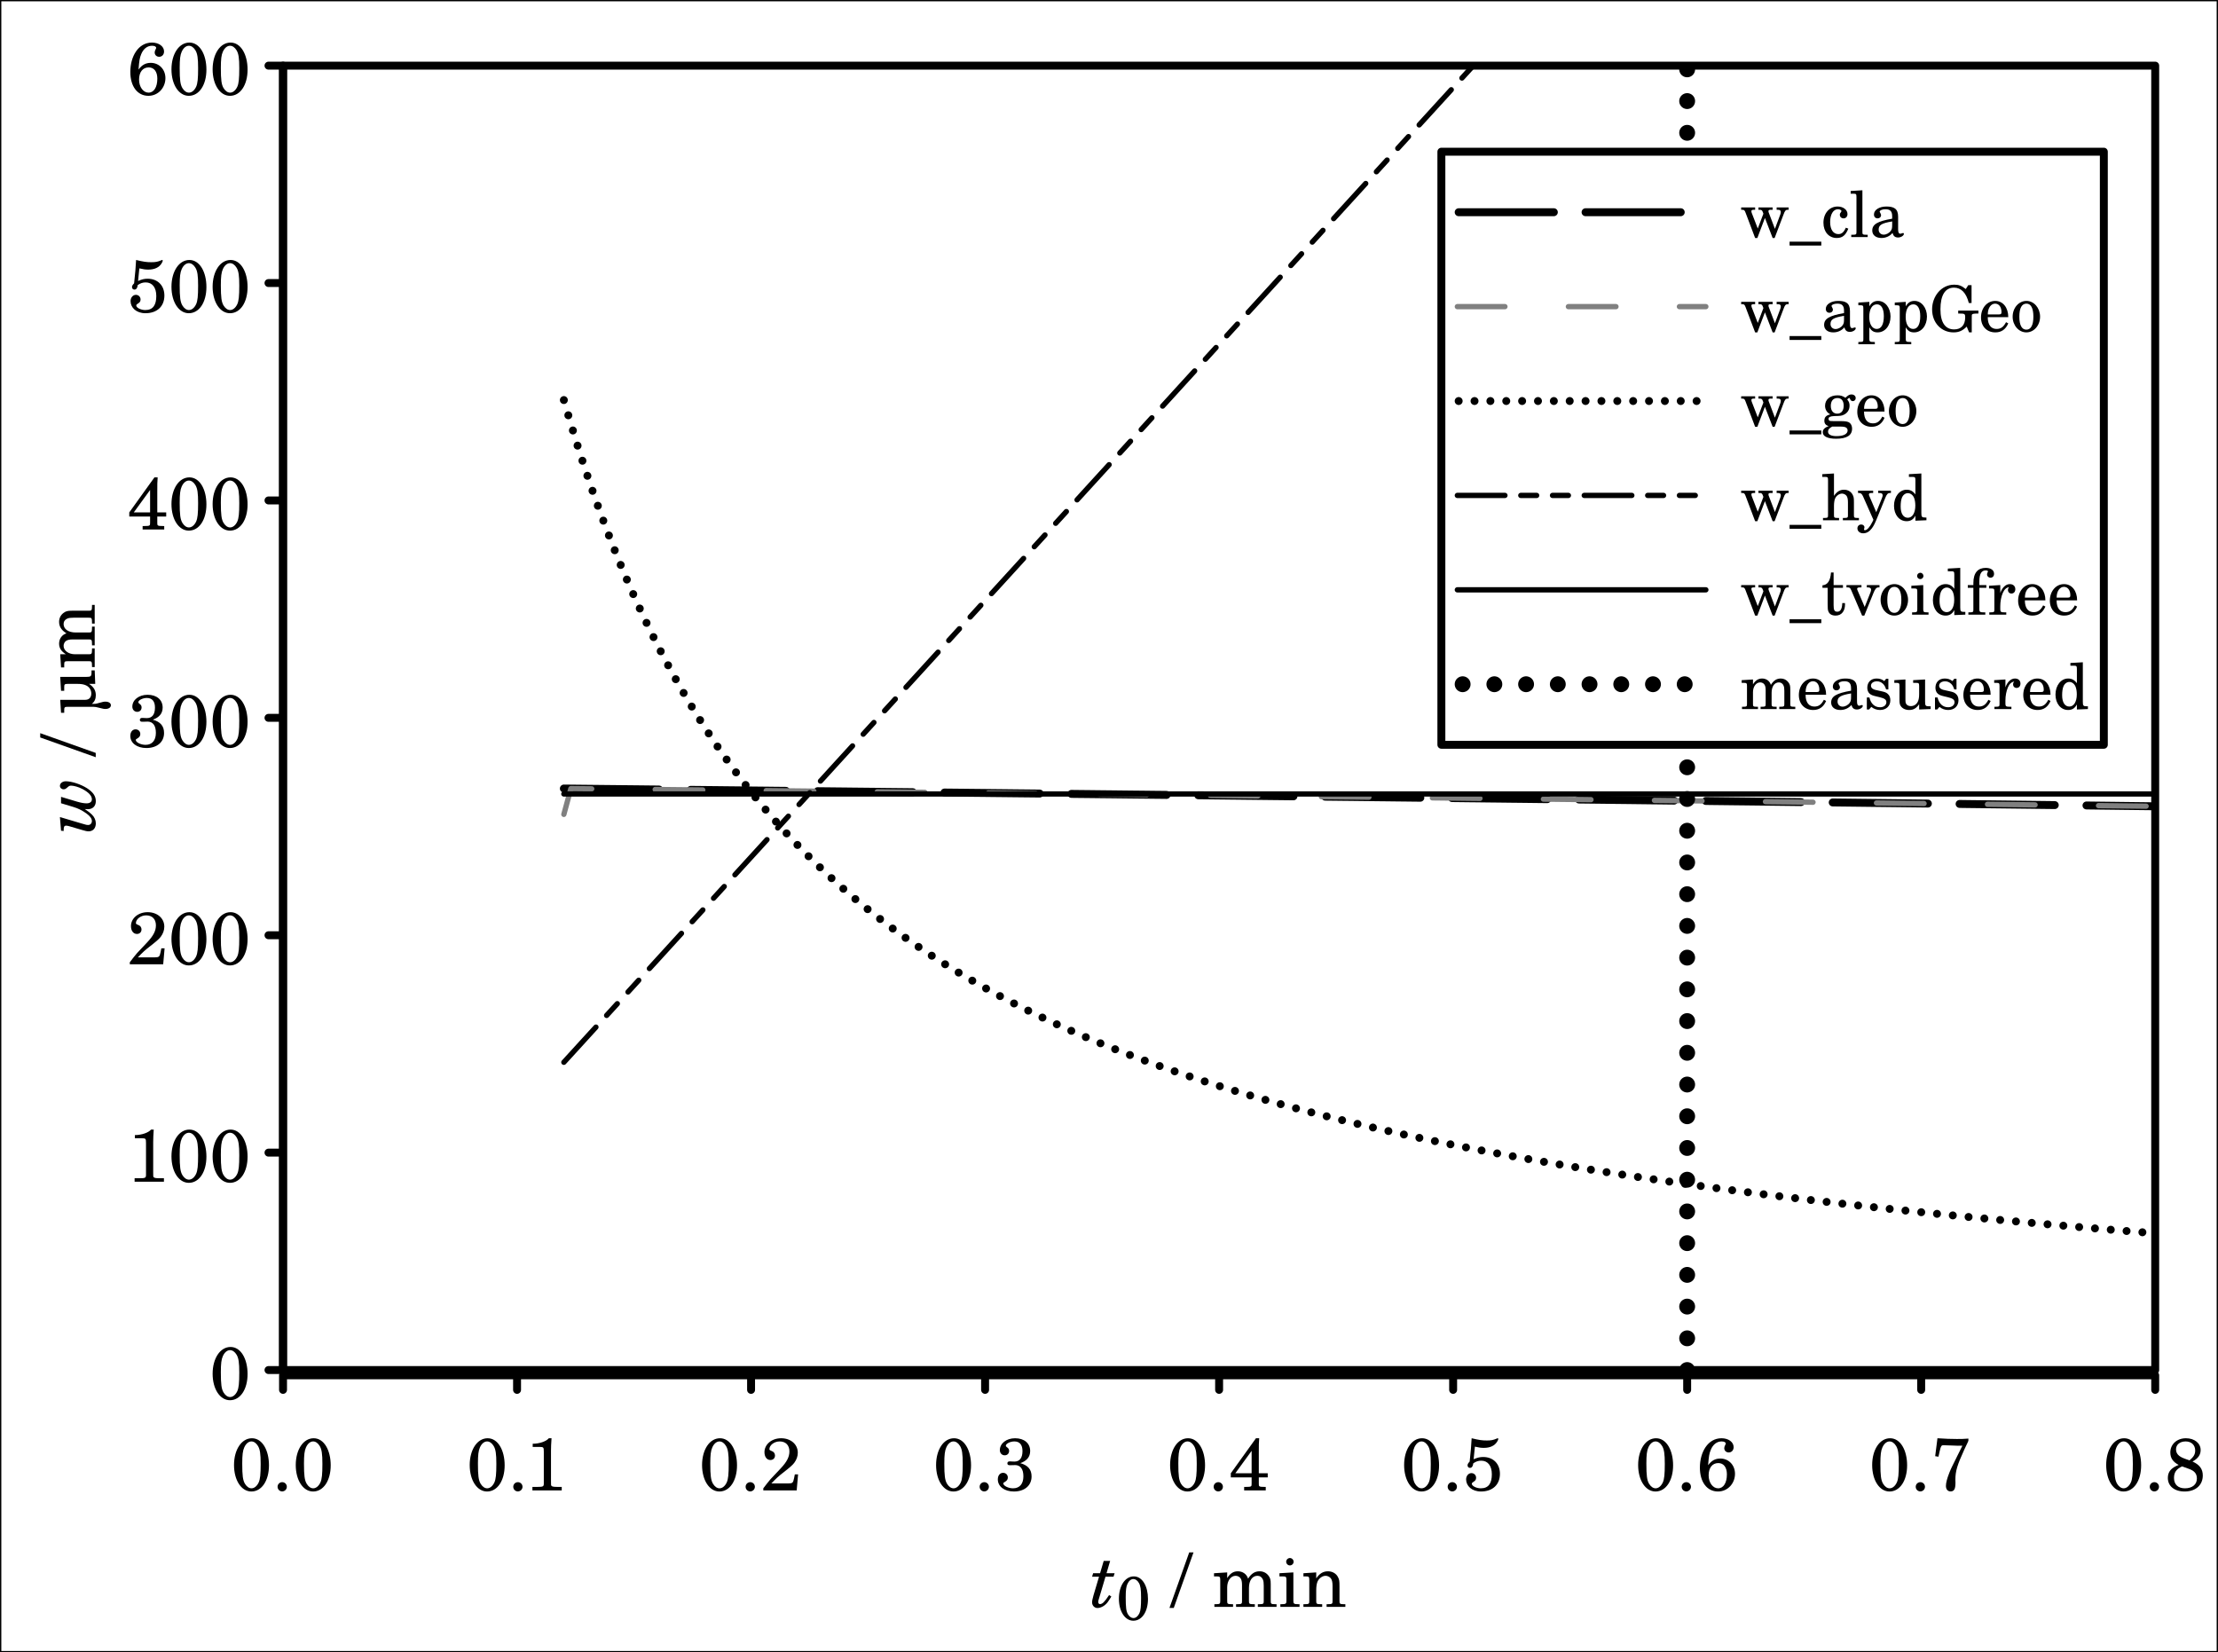 <?xml version="1.0" encoding="UTF-8"?>
<svg xmlns="http://www.w3.org/2000/svg" xmlns:xlink="http://www.w3.org/1999/xlink" width="839pt" height="625pt" viewBox="0 0 839 625" version="1.1">
<rect x="0" y="0" width="839" height="625" fill="#333333" stroke="none"/>
<defs>
<g>
<symbol overflow="visible" id="glyph0-0">
<path style="stroke:none;" d=""/>
</symbol>
<symbol overflow="visible" id="glyph0-1">
<path style="stroke:none;" d="M 14.391 -9.484 C 14.391 -15.172 11.875 -19.719 7.953 -19.719 C 4.031 -19.719 1.172 -15.422 1.172 -9.578 C 1.172 -3.812 3.953 0.422 7.734 0.422 C 11.641 0.422 14.391 -3.672 14.391 -9.484 Z M 11.25 -10 C 11.25 -6.078 11.062 -4.234 10.5 -3 C 9.859 -1.625 8.844 -0.781 7.781 -0.781 C 6.859 -0.781 5.969 -1.406 5.297 -2.516 C 4.516 -3.844 4.281 -5.594 4.281 -10.156 C 4.281 -13.406 4.484 -15.062 5.047 -16.266 C 5.688 -17.703 6.688 -18.516 7.75 -18.516 C 8.688 -18.516 9.578 -17.891 10.25 -16.766 C 11 -15.484 11.25 -13.828 11.25 -10 Z M 11.25 -10 "/>
</symbol>
<symbol overflow="visible" id="glyph0-2">
<path style="stroke:none;" d="M 5.578 -1.375 C 5.578 -2.328 4.781 -3.109 3.844 -3.109 C 2.859 -3.109 2.078 -2.328 2.078 -1.375 C 2.078 -0.391 2.859 0.391 3.812 0.391 C 4.781 0.391 5.578 -0.391 5.578 -1.375 Z M 5.578 -1.375 "/>
</symbol>
<symbol overflow="visible" id="glyph0-3">
<path style="stroke:none;" d="M 13.891 0 L 13.891 -1.312 L 12.344 -1.312 C 10.859 -1.312 10.25 -1.422 10.031 -1.703 C 9.828 -1.906 9.828 -1.906 9.828 -3.438 L 9.828 -15.016 C 9.828 -16.375 9.891 -17.719 10.031 -19.719 L 9.016 -19.719 C 8.062 -18.562 5.484 -17.641 2.906 -17.641 L 2.906 -16.438 L 5.375 -16.438 C 7 -16.438 7.109 -16.328 7.109 -14.672 L 7.109 -2.625 C 7.109 -1.453 6.859 -1.312 4.625 -1.312 L 2.797 -1.312 L 2.797 0 Z M 13.891 0 "/>
</symbol>
<symbol overflow="visible" id="glyph0-4">
<path style="stroke:none;" d="M 14.141 -6.047 L 12.906 -6.047 L 12.625 -4.625 C 12.266 -2.828 12.047 -2.625 10.297 -2.625 L 4.031 -2.625 C 5.969 -4.641 6.609 -5.234 8.406 -6.641 C 10.922 -8.594 12.062 -9.578 12.688 -10.422 C 13.578 -11.625 14.031 -12.906 14.031 -14.25 C 14.031 -17.422 11.375 -19.719 7.734 -19.719 C 4.172 -19.719 1.422 -17.422 1.422 -14.453 C 1.422 -12.688 2.328 -11.484 3.672 -11.484 C 4.703 -11.484 5.406 -12.188 5.406 -13.188 C 5.406 -13.891 5.016 -14.531 4.391 -14.781 C 3.359 -15.234 3.297 -15.266 3.297 -15.625 C 3.297 -17.047 5.062 -18.516 7.172 -18.516 C 9.469 -18.516 10.859 -17.078 10.859 -14.734 C 10.859 -12.656 9.891 -10.781 7.562 -8.312 L 3.719 -4.234 C 2.719 -3.047 2.219 -2.406 0.984 -0.781 L 0.984 0 L 13.609 0 Z M 14.141 -6.047 "/>
</symbol>
<symbol overflow="visible" id="glyph0-5">
<path style="stroke:none;" d="M 13.938 -5.266 C 13.938 -7.891 12.578 -9.484 9.688 -10.297 C 12.047 -11.141 13.406 -12.594 13.406 -14.891 C 13.406 -17.812 11.172 -19.719 7.703 -19.719 C 4.422 -19.719 1.938 -17.781 1.938 -15.234 C 1.938 -14.078 2.719 -13.266 3.781 -13.266 C 4.766 -13.266 5.438 -13.938 5.438 -14.953 C 5.438 -15.547 5.203 -15.938 4.562 -16.375 C 4.281 -16.578 4.203 -16.719 4.203 -16.891 C 4.203 -17.672 5.859 -18.516 7.422 -18.516 C 9.438 -18.516 10.5 -17.25 10.5 -14.875 C 10.5 -12.266 9.438 -10.891 7.422 -10.891 C 7.031 -10.891 6.156 -10.969 5.688 -10.969 C 5.094 -10.969 4.781 -10.719 4.781 -10.219 C 4.781 -9.75 5.094 -9.516 5.656 -9.516 C 7.312 -9.516 7.422 -9.578 7.641 -9.578 C 9.719 -9.578 10.844 -8.094 10.844 -5.312 C 10.844 -2.438 9.406 -0.781 6.922 -0.781 C 5.156 -0.781 3.25 -1.734 3.25 -2.609 C 3.25 -2.859 3.297 -2.891 3.859 -3.219 C 4.641 -3.672 4.953 -4.172 4.953 -4.875 C 4.953 -5.875 4.203 -6.641 3.156 -6.641 C 1.984 -6.641 1.172 -5.625 1.172 -4.172 C 1.172 -1.453 3.672 0.422 7.25 0.422 C 11.281 0.422 13.938 -1.812 13.938 -5.266 Z M 13.938 -5.266 "/>
</symbol>
<symbol overflow="visible" id="glyph0-6">
<path style="stroke:none;" d="M 14.75 -4.906 L 14.75 -6.469 L 11.375 -6.469 L 11.375 -14.109 C 11.375 -17.609 11.375 -17.609 11.516 -19.719 L 10.297 -19.719 L 0.781 -6.469 L 0.781 -4.906 L 8.656 -4.906 L 8.656 -2.625 C 8.656 -1.453 8.688 -1.312 6.406 -1.312 L 5.828 -1.312 L 5.828 0 L 14 0 L 14 -1.312 L 13.609 -1.312 C 11.344 -1.312 11.375 -1.453 11.375 -2.625 L 11.375 -4.906 Z M 8.656 -6.469 L 2.484 -6.469 L 8.656 -14.953 Z M 8.656 -6.469 "/>
</symbol>
<symbol overflow="visible" id="glyph0-7">
<path style="stroke:none;" d="M 14.062 -6.266 C 14.062 -10.078 11.516 -12.625 7.734 -12.625 C 6.547 -12.625 5.656 -12.438 4.109 -11.781 L 4.594 -16.547 C 6.109 -16.188 6.891 -16.078 7.984 -16.078 C 10.359 -16.078 12.094 -16.906 13.016 -18.453 C 13.328 -18.984 13.438 -19.234 13.438 -19.453 C 13.438 -19.625 13.359 -19.719 13.219 -19.719 C 13.125 -19.719 12.984 -19.688 12.859 -19.594 C 11.484 -19.016 10.719 -18.875 9.125 -18.875 C 7.344 -18.875 6.297 -19.016 3.359 -19.719 C 3.25 -17.359 3 -14.359 2.609 -10.891 C 2.016 -10.281 1.812 -9.906 1.812 -9.469 C 1.812 -8.906 2.188 -8.516 2.719 -8.516 C 3.422 -8.516 3.859 -9.094 3.969 -10.219 C 4.953 -10.922 5.875 -11.234 7 -11.234 C 9.484 -11.234 11 -9.297 11 -6.109 C 11 -2.766 9.828 -0.781 6.828 -0.781 C 5.156 -0.781 3.422 -1.656 3.422 -2.516 C 3.422 -2.719 3.578 -2.938 3.922 -3.141 C 4.781 -3.672 5.047 -4.031 5.047 -4.781 C 5.047 -5.766 4.281 -6.531 3.281 -6.531 C 2.156 -6.531 1.266 -5.484 1.266 -4.172 C 1.266 -1.688 3.438 0.422 6.891 0.422 C 11.281 0.422 14.062 -2.156 14.062 -6.266 Z M 14.062 -6.266 "/>
</symbol>
<symbol overflow="visible" id="glyph0-8">
<path style="stroke:none;" d="M 14.453 -6.266 C 14.453 -9.578 12.062 -12.047 8.906 -12.047 C 7 -12.047 5.594 -11.281 4.281 -9.516 C 4.562 -13.016 4.703 -13.922 5.312 -15.375 C 6.125 -17.359 7.594 -18.516 9.375 -18.516 C 10.359 -18.516 10.953 -18.203 10.953 -17.703 C 10.953 -17.578 10.922 -17.5 10.812 -17.297 C 10.531 -16.766 10.391 -16.375 10.391 -15.984 C 10.391 -15.031 11.109 -14.344 12.094 -14.344 C 13.156 -14.344 13.938 -15.172 13.938 -16.359 C 13.938 -18.281 11.984 -19.719 9.359 -19.719 C 4.109 -19.719 1.172 -14.359 1.172 -8.625 C 1.172 -3.156 3.859 0.422 8.016 0.422 C 11.734 0.422 14.453 -2.656 14.453 -6.266 Z M 11.391 -6.078 C 11.391 -2.859 10.109 -0.781 8.062 -0.781 C 6.078 -0.781 4.484 -2.906 4.484 -5.688 C 4.484 -8.562 5.875 -10.328 8.141 -10.328 C 10.156 -10.328 11.391 -8.734 11.391 -6.078 Z M 11.391 -6.078 "/>
</symbol>
<symbol overflow="visible" id="glyph0-9">
<path style="stroke:none;" d="M 14.219 -18.781 L 14.219 -19.594 C 12.484 -19.453 11.562 -19.438 9.859 -19.438 C 7.469 -19.438 5.578 -19.516 2.516 -19.719 L 1.656 -12.938 L 2.891 -12.734 L 3.391 -14.953 C 3.812 -16.797 4 -17.078 4.812 -17.078 C 6.5 -17.078 8.938 -16.891 10.219 -16.891 L 11.953 -16.906 L 10.047 -13.078 C 7.984 -8.875 7.703 -8.422 7.031 -6.719 C 6.188 -4.625 5.719 -2.859 5.719 -1.688 C 5.719 -0.422 6.391 0.391 7.469 0.391 C 8.844 0.391 9.328 -0.531 9.328 -2.938 C 9.328 -3.297 9.297 -3.672 9.297 -4 C 9.297 -7.359 10 -9.547 12.688 -15.484 L 13.938 -18.109 C 13.969 -18.172 14.062 -18.422 14.219 -18.781 Z M 14.219 -18.781 "/>
</symbol>
<symbol overflow="visible" id="glyph0-10">
<path style="stroke:none;" d="M 14.359 -5.625 C 14.359 -8.062 13.188 -9.688 10.469 -10.922 C 12.578 -12.062 13.547 -13.438 13.547 -15.266 C 13.547 -17.844 11.203 -19.719 7.984 -19.719 C 4.562 -19.719 2.078 -17.438 2.078 -14.359 C 2.078 -12.312 2.969 -10.844 5.234 -9.625 C 2.359 -8.516 1.141 -7.031 1.141 -4.703 C 1.141 -1.656 3.578 0.422 7.469 0.422 C 11.781 0.422 14.359 -2.094 14.359 -5.625 Z M 11.484 -15.094 C 11.484 -13.641 10.922 -12.688 9.328 -11.344 L 7.469 -12.016 C 5.203 -12.828 4.234 -13.922 4.234 -15.547 C 4.234 -17.297 5.688 -18.516 7.891 -18.516 C 10.047 -18.516 11.484 -17.141 11.484 -15.094 Z M 12.125 -4.453 C 12.125 -2.219 10.359 -0.781 7.609 -0.781 C 5.016 -0.781 3.469 -2.234 3.469 -4.703 C 3.469 -6.797 4.344 -8.062 6.531 -9.078 L 9.094 -8.141 C 11.234 -7.391 12.125 -6.297 12.125 -4.453 Z M 12.125 -4.453 "/>
</symbol>
<symbol overflow="visible" id="glyph0-11">
<path style="stroke:none;" d=""/>
</symbol>
<symbol overflow="visible" id="glyph0-12">
<path style="stroke:none;" d="M 8.453 -20.609 L 6.828 -20.609 L -0.641 0.391 L 0.984 0.391 Z M 8.453 -20.609 "/>
</symbol>
<symbol overflow="visible" id="glyph0-13">
<path style="stroke:none;" d="M 24.297 0 L 24.297 -1.016 L 23.906 -1.016 C 22.125 -1.016 22.094 -1.203 22.094 -2.359 L 22.094 -8.594 C 22.094 -10.328 21.922 -10.922 21.203 -11.875 C 20.391 -12.906 19.234 -13.469 17.891 -13.469 C 16.078 -13.469 14.734 -12.594 13.531 -10.672 C 13.047 -12.344 11.531 -13.469 9.656 -13.469 C 7.984 -13.469 6.719 -12.656 5.625 -10.891 L 5.625 -13.047 L 0.641 -12.734 L 0.641 -11.531 L 1.797 -11.531 C 2.828 -11.531 3 -11.344 3 -10.141 L 3 -2.359 C 3 -1.203 2.969 -1.016 1.172 -1.016 L 0.781 -1.016 L 0.781 0 L 7.844 0 L 7.844 -1.016 L 7.453 -1.016 C 5.656 -1.016 5.625 -1.203 5.625 -2.359 L 5.625 -7.422 C 5.625 -9.906 7 -11.766 8.812 -11.766 C 9.547 -11.766 10.328 -11.375 10.672 -10.844 C 11.062 -10.297 11.234 -9.484 11.234 -8.344 L 11.234 -2.328 C 11.234 -1.203 11.203 -1.016 9.375 -1.016 L 8.984 -1.016 L 8.984 0 L 16.078 0 L 16.078 -1.016 L 15.688 -1.016 C 13.891 -1.016 13.859 -1.203 13.859 -2.328 L 13.859 -7.172 C 13.859 -9.969 15.125 -11.766 17.078 -11.766 C 18 -11.766 18.766 -11.234 19.125 -10.359 C 19.375 -9.75 19.453 -9.125 19.453 -8.031 L 19.453 -2.328 C 19.453 -1.203 19.438 -1.016 17.609 -1.016 L 17.219 -1.016 L 17.219 0 Z M 24.297 0 "/>
</symbol>
<symbol overflow="visible" id="glyph0-14">
<path style="stroke:none;" d="M 8.094 0 L 8.094 -1.016 L 7.75 -1.016 C 5.938 -1.016 5.766 -1.203 5.766 -2.328 L 5.766 -13.047 L 0.5 -12.734 L 0.5 -11.531 L 1.938 -11.531 C 2.969 -11.531 3.141 -11.312 3.141 -10.141 L 3.141 -2.328 C 3.141 -1.203 2.969 -1.016 1.172 -1.016 L 0.844 -1.016 L 0.844 0 Z M 5.859 -17.078 C 5.859 -17.844 5.203 -18.484 4.453 -18.484 C 3.703 -18.484 3.047 -17.844 3.047 -17.078 C 3.047 -16.328 3.703 -15.688 4.422 -15.688 C 5.203 -15.688 5.859 -16.297 5.859 -17.078 Z M 5.859 -17.078 "/>
</symbol>
<symbol overflow="visible" id="glyph0-15">
<path style="stroke:none;" d="M 16.609 0 L 16.609 -1.016 L 16.219 -1.016 C 14.422 -1.016 14.391 -1.203 14.391 -2.328 L 14.391 -7.844 C 14.391 -9.859 14.312 -10.359 13.797 -11.312 C 13.109 -12.656 11.672 -13.469 10.031 -13.469 C 8.234 -13.469 6.828 -12.625 5.594 -10.781 L 5.594 -13.047 L 0.75 -12.734 L 0.75 -11.531 L 1.766 -11.531 C 2.797 -11.531 2.969 -11.344 2.969 -10.141 L 2.969 -2.328 C 2.969 -1.203 2.938 -1.016 1.141 -1.016 L 0.75 -1.016 L 0.75 0 L 7.844 0 L 7.844 -1.016 L 7.453 -1.016 C 5.625 -1.016 5.594 -1.203 5.594 -2.328 L 5.594 -6.359 C 5.594 -7.734 5.797 -8.984 6.109 -9.625 C 6.688 -10.891 7.953 -11.766 9.156 -11.766 C 9.891 -11.766 10.719 -11.344 11.141 -10.781 C 11.562 -10.188 11.766 -9.328 11.766 -7.984 L 11.766 -2.328 C 11.766 -1.203 11.734 -1.016 9.906 -1.016 L 9.516 -1.016 L 9.516 0 Z M 16.609 0 "/>
</symbol>
<symbol overflow="visible" id="glyph1-0">
<path style="stroke:none;" d=""/>
</symbol>
<symbol overflow="visible" id="glyph1-1">
<path style="stroke:none;" d="M 7.984 -3.922 L 7.141 -4.484 C 5.406 -1.844 4.594 -1.062 3.672 -1.062 C 3.281 -1.062 3.031 -1.375 3.031 -1.844 C 3.031 -2.078 3.047 -2.266 3.109 -2.484 L 5.766 -11.422 L 8.812 -11.422 L 9.219 -12.734 L 6.156 -12.734 L 7.531 -17.391 L 5.094 -17.391 L 3.719 -12.734 L 1.094 -12.734 L 0.703 -11.422 L 3.328 -11.422 L 1.234 -4.375 C 0.844 -2.969 0.703 -2.328 0.703 -1.703 C 0.703 -0.531 1.594 0.422 2.719 0.422 C 4.031 0.422 5.594 -0.453 6.578 -1.766 C 6.969 -2.297 7.25 -2.75 7.984 -3.922 Z M 7.984 -3.922 "/>
</symbol>
<symbol overflow="visible" id="glyph2-0">
<path style="stroke:none;" d=""/>
</symbol>
<symbol overflow="visible" id="glyph2-1">
<path style="stroke:none;" d="M 11.984 -7.906 C 11.984 -12.641 9.891 -16.422 6.625 -16.422 C 3.359 -16.422 0.984 -12.859 0.984 -7.984 C 0.984 -3.172 3.297 0.344 6.438 0.344 C 9.703 0.344 11.984 -3.062 11.984 -7.906 Z M 9.375 -8.328 C 9.375 -5.062 9.219 -3.516 8.75 -2.5 C 8.219 -1.359 7.375 -0.656 6.484 -0.656 C 5.719 -0.656 4.969 -1.172 4.406 -2.094 C 3.75 -3.203 3.562 -4.672 3.562 -8.469 C 3.562 -11.172 3.734 -12.547 4.203 -13.547 C 4.734 -14.75 5.578 -15.422 6.469 -15.422 C 7.234 -15.422 7.984 -14.906 8.531 -13.969 C 9.172 -12.906 9.375 -11.531 9.375 -8.328 Z M 9.375 -8.328 "/>
</symbol>
<symbol overflow="visible" id="glyph3-0">
<path style="stroke:none;" d=""/>
</symbol>
<symbol overflow="visible" id="glyph3-1">
<path style="stroke:none;" d="M -10.953 -19.828 C -12.188 -19.828 -13.156 -19.062 -13.156 -18.094 C -13.156 -17.359 -12.547 -16.797 -11.766 -16.797 C -11.281 -16.797 -10.969 -16.938 -10.469 -17.391 C -9.719 -18.062 -9.484 -18.172 -8.906 -18.172 C -7.844 -18.172 -6.047 -17.641 -4.641 -16.906 C -2.297 -15.656 -1.062 -14.344 -1.062 -13.016 C -1.062 -12.062 -1.812 -11.484 -3.047 -11.484 C -4.062 -11.484 -5.125 -11.672 -6.688 -12.125 L -12.734 -13.938 L -12.734 -11.516 L -8.062 -10.109 C -6.359 -9.609 -4.703 -8.797 -3.156 -7.672 C -1.734 -6.656 -1.062 -5.719 -1.062 -4.766 C -1.062 -3.953 -1.656 -3.297 -2.406 -3.297 C -3.031 -3.297 -3.078 -3.297 -4.953 -3.859 L -13.156 -6.297 L -12.734 -1.125 L -11.734 -1.016 L -11.734 -1.484 C -11.734 -2.625 -11.484 -3.047 -10.844 -3.047 C -10.578 -3.047 -10.078 -2.969 -9.625 -2.828 L -4.672 -1.375 C -3.578 -1.031 -2.859 -0.891 -2.297 -0.891 C -0.641 -0.891 0.422 -2.078 0.422 -3.891 C 0.422 -5.094 -0.078 -6.266 -1.031 -7.203 C -1.734 -7.891 -2.234 -8.312 -3.75 -9.328 C -3.297 -9.297 -2.906 -9.266 -2.609 -9.266 C -0.75 -9.266 0.422 -10.438 0.422 -12.297 C 0.422 -14.203 -0.594 -15.688 -2.859 -17.172 C -5.203 -18.672 -8.656 -19.828 -10.953 -19.828 Z M -10.953 -19.828 "/>
</symbol>
<symbol overflow="visible" id="glyph4-0">
<path style="stroke:none;" d=""/>
</symbol>
<symbol overflow="visible" id="glyph4-1">
<path style="stroke:none;" d=""/>
</symbol>
<symbol overflow="visible" id="glyph4-2">
<path style="stroke:none;" d="M -20.609 -8.453 L -20.609 -6.828 L 0.391 0.641 L 0.391 -0.984 Z M -20.609 -8.453 "/>
</symbol>
<symbol overflow="visible" id="glyph4-3">
<path style="stroke:none;" d="M 0 -16.625 L -1.203 -16.625 L -1.203 -15.938 C -1.203 -14.391 -1.453 -14.172 -3.25 -14.172 L -13.047 -14.172 L -12.734 -8.906 L -11.531 -8.906 L -11.531 -10.328 C -11.531 -11.375 -11.344 -11.531 -10.141 -11.531 L -6.688 -11.531 C -5.094 -11.531 -4.172 -11.375 -3.25 -10.953 C -2.016 -10.359 -1.281 -9.234 -1.281 -7.875 C -1.281 -7 -1.594 -6.266 -2.156 -5.906 C -2.688 -5.547 -2.969 -5.484 -4.516 -5.484 L -13.047 -5.484 L -12.734 -0.594 L -11.531 -0.594 L -11.531 -1.656 C -11.531 -2.688 -11.344 -2.859 -10.141 -2.859 L -0.562 -2.859 C 0.031 -2.859 0.75 -2.75 1.562 -2.516 C 3.281 -2.078 3.469 -2.047 4.109 -2.047 C 5.297 -2.047 6.125 -2.625 6.125 -3.438 C 6.125 -4.25 5.297 -4.812 4.062 -4.812 C 3.469 -4.812 3.078 -4.734 1.484 -4.281 C 0.344 -3.953 0.219 -3.953 -1.094 -3.953 C -0.062 -4.781 0.422 -5.828 0.422 -7.219 C 0.422 -9.016 -0.344 -10.328 -2.125 -11.531 L 0.203 -11.531 Z M 0 -16.625 "/>
</symbol>
<symbol overflow="visible" id="glyph4-4">
<path style="stroke:none;" d="M 0 -24.297 L -1.016 -24.297 L -1.016 -23.906 C -1.016 -22.125 -1.203 -22.094 -2.359 -22.094 L -8.594 -22.094 C -10.328 -22.094 -10.922 -21.922 -11.875 -21.203 C -12.906 -20.391 -13.469 -19.234 -13.469 -17.891 C -13.469 -16.078 -12.594 -14.734 -10.672 -13.531 C -12.344 -13.047 -13.469 -11.531 -13.469 -9.656 C -13.469 -7.984 -12.656 -6.719 -10.891 -5.625 L -13.047 -5.625 L -12.734 -0.641 L -11.531 -0.641 L -11.531 -1.797 C -11.531 -2.828 -11.344 -3 -10.141 -3 L -2.359 -3 C -1.203 -3 -1.016 -2.969 -1.016 -1.172 L -1.016 -0.781 L 0 -0.781 L 0 -7.844 L -1.016 -7.844 L -1.016 -7.453 C -1.016 -5.656 -1.203 -5.625 -2.359 -5.625 L -7.422 -5.625 C -9.906 -5.625 -11.766 -7 -11.766 -8.812 C -11.766 -9.547 -11.375 -10.328 -10.844 -10.672 C -10.297 -11.062 -9.484 -11.234 -8.344 -11.234 L -2.328 -11.234 C -1.203 -11.234 -1.016 -11.203 -1.016 -9.375 L -1.016 -8.984 L 0 -8.984 L 0 -16.078 L -1.016 -16.078 L -1.016 -15.688 C -1.016 -13.891 -1.203 -13.859 -2.328 -13.859 L -7.172 -13.859 C -9.969 -13.859 -11.766 -15.125 -11.766 -17.078 C -11.766 -18 -11.234 -18.766 -10.359 -19.125 C -9.75 -19.375 -9.125 -19.453 -8.031 -19.453 L -2.328 -19.453 C -1.203 -19.453 -1.016 -19.438 -1.016 -17.609 L -1.016 -17.219 L 0 -17.219 Z M 0 -24.297 "/>
</symbol>
<symbol overflow="visible" id="glyph5-0">
<path style="stroke:none;" d=""/>
</symbol>
<symbol overflow="visible" id="glyph5-1">
<path style="stroke:none;" d="M 18.312 -10.312 L 18.312 -11.188 L 13.781 -11.188 L 13.781 -10.312 L 14.188 -10.312 C 15.031 -10.312 15.359 -10.062 15.359 -9.453 C 15.359 -9.219 15.266 -8.859 15.172 -8.562 L 13.125 -3.094 L 10.781 -9.266 C 10.703 -9.438 10.688 -9.547 10.688 -9.766 C 10.688 -10.203 10.891 -10.312 11.688 -10.312 L 12.266 -10.312 L 12.266 -11.188 L 6.891 -11.188 L 6.891 -10.312 L 7.297 -10.312 C 8.062 -10.312 8.297 -10.125 8.547 -9.438 L 8.766 -8.812 L 6.641 -3.219 L 4.312 -9.234 C 4.266 -9.406 4.219 -9.625 4.219 -9.766 C 4.219 -10.172 4.484 -10.312 5.203 -10.312 L 5.641 -10.312 L 5.641 -11.188 L 0.359 -11.188 L 0.359 -10.312 L 0.797 -10.312 C 1.469 -10.312 1.703 -10.109 2.047 -9.141 L 5.641 0.359 L 6.484 0.359 L 9.344 -7.219 L 12.266 0.359 L 13.016 0.359 L 16.375 -8.5 C 16.891 -9.906 17.156 -10.312 18 -10.312 Z M 18.312 -10.312 "/>
</symbol>
<symbol overflow="visible" id="glyph5-2">
<path style="stroke:none;" d="M 12 3.219 L 12 1.75 L 0 1.75 L 0 3.219 Z M 12 3.219 "/>
</symbol>
<symbol overflow="visible" id="glyph5-3">
<path style="stroke:none;" d="M 10.219 -3.172 L 9.281 -3.531 C 8.516 -1.797 7.703 -1.109 6.453 -1.109 C 4.531 -1.109 3.344 -2.859 3.344 -5.656 C 3.344 -8.562 4.516 -10.516 6.281 -10.516 C 7.016 -10.516 7.625 -10.172 7.625 -9.797 C 7.625 -9.719 7.578 -9.641 7.484 -9.5 C 7.109 -9.047 7.016 -8.812 7.016 -8.406 C 7.016 -7.609 7.609 -7.062 8.453 -7.062 C 9.281 -7.062 9.906 -7.734 9.906 -8.688 C 9.906 -10.297 8.297 -11.547 6.172 -11.547 C 3.047 -11.547 0.812 -8.969 0.812 -5.406 C 0.812 -1.984 2.859 0.359 5.828 0.359 C 7.969 0.359 9.188 -0.625 10.219 -3.172 Z M 10.219 -3.172 "/>
</symbol>
<symbol overflow="visible" id="glyph5-4">
<path style="stroke:none;" d="M 6.891 0 L 6.891 -0.859 L 6.484 -0.859 C 4.922 -0.859 4.891 -1.031 4.891 -1.984 L 4.891 -17.688 L 0.453 -17.422 L 0.453 -16.391 L 1.625 -16.391 C 2.5 -16.391 2.641 -16.219 2.641 -15.188 L 2.641 -1.984 C 2.641 -1.031 2.609 -0.859 1.078 -0.859 L 0.672 -0.859 L 0.672 0 Z M 6.891 0 "/>
</symbol>
<symbol overflow="visible" id="glyph5-5">
<path style="stroke:none;" d="M 13.031 -1.219 C 13.031 -1.391 12.906 -1.516 12.797 -1.516 C 12.453 -1.516 11.906 -1.25 11.766 -1.25 C 11.094 -1.25 10.844 -1.703 10.844 -2.906 L 10.844 -7.734 C 10.844 -10.797 9.141 -11.547 6.391 -11.547 C 3.703 -11.547 1.703 -10.266 1.703 -8.547 C 1.703 -7.625 2.25 -7.062 3.094 -7.062 C 3.844 -7.062 4.391 -7.562 4.391 -8.281 C 4.391 -8.719 3.859 -9.453 3.859 -9.578 C 3.859 -10.078 4.844 -10.516 6 -10.516 C 7.609 -10.516 8.594 -9.984 8.594 -7.875 L 8.594 -6.938 C 3 -5.969 1.062 -4.797 1.062 -2.453 C 1.062 -0.75 2.422 0.359 4.531 0.359 C 6.188 0.359 7.688 -0.312 8.719 -1.531 C 9.094 -0.312 9.703 0.172 10.828 0.172 C 11.906 0.172 13.031 -0.531 13.031 -1.219 Z M 8.594 -4.797 C 8.594 -3.359 8.516 -3.031 8.109 -2.406 C 7.516 -1.516 6.406 -0.906 5.375 -0.906 C 4.297 -0.906 3.484 -1.703 3.484 -2.781 C 3.484 -4.484 4.438 -5.203 8.594 -5.906 Z M 8.594 -4.797 "/>
</symbol>
<symbol overflow="visible" id="glyph5-6">
<path style="stroke:none;" d="M 12.844 -5.641 C 12.844 -8.953 10.781 -11.547 8.141 -11.547 C 6.641 -11.547 5.656 -10.922 4.828 -9.484 L 4.828 -11.188 L 0.672 -10.922 L 0.672 -9.891 L 1.531 -9.891 C 2.422 -9.891 2.562 -9.719 2.562 -8.688 L 2.562 2.859 C 2.562 3.812 2.547 3.984 1.016 3.984 L 0.672 3.984 L 0.672 4.844 L 6.906 4.844 L 6.906 3.984 L 6.578 3.984 C 5.016 3.984 4.828 3.812 4.828 2.859 L 4.828 -1.578 C 5.609 -0.188 6.531 0.359 7.984 0.359 C 10.781 0.359 12.844 -2.203 12.844 -5.641 Z M 10.312 -5.781 C 10.312 -2.688 9.344 -0.938 7.625 -0.938 C 5.922 -0.938 4.797 -2.719 4.797 -5.469 C 4.797 -8.453 5.875 -10.25 7.703 -10.25 C 9.359 -10.25 10.312 -8.594 10.312 -5.781 Z M 10.312 -5.781 "/>
</symbol>
<symbol overflow="visible" id="glyph5-7">
<path style="stroke:none;" d="M 18.531 -6.766 L 18.531 -7.891 L 10.891 -7.891 L 10.891 -6.766 L 11.359 -6.766 C 13.375 -6.766 13.531 -6.641 13.531 -5.328 C 13.531 -2.406 12 -0.766 9.359 -0.766 C 6 -0.766 4.172 -3.391 4.172 -8.359 C 4.172 -13.703 5.953 -16.562 9.281 -16.562 C 12.031 -16.562 13.922 -14.594 14.906 -10.75 L 15.938 -10.75 L 15.938 -17.5 L 14.688 -17.5 L 13.75 -16.031 C 12.188 -17.281 11.141 -17.688 9.391 -17.688 C 4.375 -17.688 1.016 -13.156 1.016 -8.359 C 1.016 -3.188 4.578 0.359 9.125 0.359 C 11.141 0.359 12.547 -0.266 14.109 -1.828 L 15 0.344 L 16.016 0.344 L 16.016 -4.938 C 16.016 -6.234 16.016 -6.266 16.156 -6.438 C 16.375 -6.672 16.875 -6.766 18.172 -6.766 Z M 18.531 -6.766 "/>
</symbol>
<symbol overflow="visible" id="glyph5-8">
<path style="stroke:none;" d="M 11.156 -3.047 L 10.312 -3.5 C 9.344 -1.656 8.328 -0.938 6.719 -0.938 C 4.734 -0.938 3.391 -2.375 3.391 -5.406 L 11.156 -5.406 C 11.156 -9 9.172 -11.547 6.219 -11.547 C 3.141 -11.547 0.844 -8.875 0.844 -5.281 C 0.844 -1.922 3.031 0.359 6.266 0.359 C 8.547 0.359 10.172 -0.766 11.156 -3.047 Z M 8.594 -7.312 C 8.594 -6.625 8.375 -6.438 7.609 -6.438 L 3.406 -6.438 C 3.406 -9 4.703 -10.516 6.172 -10.516 C 7.625 -10.516 8.594 -9.234 8.594 -7.312 Z M 8.594 -7.312 "/>
</symbol>
<symbol overflow="visible" id="glyph5-9">
<path style="stroke:none;" d="M 11.188 -5.594 C 11.188 -8.875 8.875 -11.547 6.047 -11.547 C 3.125 -11.547 0.812 -8.922 0.812 -5.562 C 0.812 -2.281 3.125 0.359 6 0.359 C 8.875 0.359 11.188 -2.281 11.188 -5.594 Z M 8.656 -5.594 C 8.656 -2.406 7.734 -0.672 6 -0.672 C 4.266 -0.672 3.344 -2.406 3.344 -5.562 C 3.344 -8.828 4.25 -10.516 6.047 -10.516 C 7.734 -10.516 8.656 -8.766 8.656 -5.594 Z M 8.656 -5.594 "/>
</symbol>
<symbol overflow="visible" id="glyph5-10">
<path style="stroke:none;" d="M 13.016 -10.484 C 13.016 -11.297 12.359 -11.875 11.422 -11.875 C 10.656 -11.875 10.219 -11.641 9.125 -10.625 C 8.109 -11.297 7.344 -11.547 6.141 -11.547 C 3.281 -11.547 1.422 -9.953 1.422 -7.562 C 1.422 -6.141 2.188 -4.922 3.438 -4.344 C 1.828 -3.984 1.156 -3.266 1.156 -1.938 C 1.156 -0.891 1.625 -0.266 2.766 0.125 C 1.266 0.641 0.547 1.422 0.547 2.406 C 0.547 3.984 2.406 4.875 5.609 4.875 C 9.625 4.875 11.641 3.594 11.641 1.078 C 11.641 -0.125 11.094 -1.078 10.203 -1.438 C 9.578 -1.688 8.812 -1.781 7.156 -1.781 L 4.703 -1.781 C 3.391 -1.781 3.312 -1.844 3.031 -1.984 C 2.859 -2.094 2.734 -2.359 2.734 -2.609 C 2.734 -3.344 3.391 -3.641 4.984 -3.703 C 7.266 -3.75 7.625 -3.797 8.422 -4.156 C 9.859 -4.797 10.688 -6.047 10.688 -7.625 C 10.688 -8.594 10.469 -9.188 9.797 -9.984 C 10.203 -10.422 10.422 -10.562 10.609 -10.562 C 10.875 -10.562 10.891 -9.344 11.922 -9.344 C 12.531 -9.344 13.016 -9.844 13.016 -10.484 Z M 8.469 -7.609 C 8.469 -5.734 7.562 -4.609 6.031 -4.609 C 4.531 -4.609 3.594 -5.734 3.594 -7.531 C 3.594 -9.438 4.516 -10.516 6.125 -10.516 C 7.625 -10.516 8.469 -9.453 8.469 -7.609 Z M 9.953 1.734 C 9.953 3.094 8.406 3.891 5.719 3.891 C 3.703 3.891 2.547 3.281 2.547 2.203 C 2.547 1.422 2.969 0.891 4.125 0.281 L 5.906 0.281 C 7.891 0.281 8.047 0.281 8.406 0.344 C 9.359 0.438 9.953 0.953 9.953 1.734 Z M 9.953 1.734 "/>
</symbol>
<symbol overflow="visible" id="glyph5-11">
<path style="stroke:none;" d="M 14.234 0 L 14.234 -0.859 L 13.891 -0.859 C 12.359 -0.859 12.344 -1.031 12.344 -1.984 L 12.344 -6.719 C 12.344 -8.453 12.266 -8.875 11.828 -9.703 C 11.234 -10.844 10.031 -11.547 8.594 -11.547 C 7.062 -11.547 5.875 -10.828 4.797 -9.219 L 4.797 -17.688 L 0.359 -17.422 L 0.359 -16.391 L 1.516 -16.391 C 2.406 -16.391 2.547 -16.219 2.547 -15.188 L 2.547 -1.984 C 2.547 -1.031 2.516 -0.859 0.984 -0.859 L 0.641 -0.859 L 0.641 0 L 6.719 0 L 6.719 -0.859 L 6.391 -0.859 C 4.828 -0.859 4.797 -1.031 4.797 -1.984 L 4.797 -5.422 C 4.797 -6.625 4.969 -7.703 5.234 -8.25 C 5.734 -9.344 6.812 -10.078 7.844 -10.078 C 8.469 -10.078 9.188 -9.719 9.547 -9.234 C 9.906 -8.719 10.078 -7.984 10.078 -6.812 L 10.078 -1.984 C 10.078 -1.031 10.062 -0.859 8.5 -0.859 L 8.156 -0.859 L 8.156 0 Z M 14.234 0 "/>
</symbol>
<symbol overflow="visible" id="glyph5-12">
<path style="stroke:none;" d="M 12.75 -10.312 L 12.75 -11.188 L 7.938 -11.188 L 7.938 -10.312 L 8.328 -10.312 C 9.234 -10.312 9.625 -10.062 9.625 -9.438 C 9.625 -9.188 9.547 -8.875 9.391 -8.469 L 7.203 -3.047 L 4.562 -9.219 C 4.469 -9.438 4.422 -9.594 4.422 -9.719 C 4.422 -10.156 4.703 -10.312 5.516 -10.312 L 6.031 -10.312 L 6.031 -11.188 L 0.312 -11.188 L 0.312 -10.312 L 0.625 -10.312 C 1.391 -10.312 1.781 -9.984 2.203 -9.031 L 6.125 -0.172 L 5.719 0.672 C 4.828 2.5 3.719 3.766 2.953 3.766 C 2.734 3.766 2.562 3.672 2.562 3.531 C 2.562 3.359 2.734 2.953 2.734 2.688 C 2.734 2.062 2.203 1.609 1.516 1.609 C 0.672 1.609 0.078 2.234 0.078 3.094 C 0.078 4.156 1.016 4.938 2.25 4.938 C 3.531 4.938 4.609 4.312 5.562 3.031 C 6.312 2.016 6.766 1.062 7.844 -1.609 L 10.578 -8.375 C 11.188 -9.844 11.547 -10.312 12.453 -10.312 Z M 12.75 -10.312 "/>
</symbol>
<symbol overflow="visible" id="glyph5-13">
<path style="stroke:none;" d="M 13.297 0 L 13.297 -1.031 L 12.859 -1.031 C 11.562 -1.031 11.375 -1.266 11.375 -2.781 L 11.375 -17.688 L 6.672 -17.422 L 6.672 -16.391 L 8.094 -16.391 C 8.953 -16.391 9.125 -16.219 9.125 -15.188 L 9.125 -9.766 C 8.234 -10.984 7.203 -11.547 5.812 -11.547 C 3.094 -11.547 1.031 -8.922 1.031 -5.469 C 1.031 -2.062 3.031 0.359 5.812 0.359 C 7.312 0.359 8.359 -0.281 9.125 -1.734 L 9.125 0.172 Z M 9.094 -5.547 C 9.094 -2.766 7.984 -0.938 6.266 -0.938 C 4.578 -0.938 3.547 -2.516 3.547 -5.188 C 3.547 -6.594 3.703 -7.688 4.016 -8.5 C 4.422 -9.547 5.297 -10.25 6.281 -10.25 C 7.266 -10.25 8.203 -9.531 8.641 -8.422 C 8.922 -7.703 9.094 -6.703 9.094 -5.547 Z M 9.094 -5.547 "/>
</symbol>
<symbol overflow="visible" id="glyph5-14">
<path style="stroke:none;" d="M 8.969 -3.812 C 8.969 -3.953 8.969 -4.125 8.953 -4.375 L 7.938 -4.375 C 7.875 -2.203 7.25 -1.109 6.078 -1.109 C 4.969 -1.109 4.656 -1.703 4.656 -3.594 L 4.656 -10.156 L 8.188 -10.156 L 8.188 -11.188 L 4.656 -11.188 L 4.656 -15.938 L 3.672 -15.938 C 3.438 -12.812 2.375 -11.234 0.438 -11.094 L 0.438 -10.156 L 2.406 -10.156 L 2.406 -4.031 C 2.406 -2.328 2.453 -1.75 2.688 -1.203 C 3.094 -0.188 4.016 0.359 5.422 0.359 C 7.797 0.359 8.969 -1.531 8.969 -3.812 Z M 8.969 -3.812 "/>
</symbol>
<symbol overflow="visible" id="glyph5-15">
<path style="stroke:none;" d="M 12.672 -10.312 L 12.672 -11.188 L 7.875 -11.188 L 7.875 -10.312 L 8.203 -10.312 C 9.047 -10.312 9.5 -10.031 9.5 -9.484 C 9.484 -9.219 9.438 -8.828 9.281 -8.469 L 7.078 -2.906 L 4.344 -9.266 C 4.266 -9.406 4.219 -9.625 4.219 -9.766 C 4.219 -10.172 4.531 -10.312 5.516 -10.312 L 5.859 -10.312 L 5.859 -11.188 L 0.188 -11.188 L 0.188 -10.312 L 0.531 -10.312 C 1.438 -10.312 1.609 -10.109 1.969 -9.281 L 6.094 0.359 L 6.938 0.359 L 10.344 -8.062 C 10.984 -9.641 11.422 -10.312 12.344 -10.312 Z M 12.672 -10.312 "/>
</symbol>
<symbol overflow="visible" id="glyph5-16">
<path style="stroke:none;" d="M 6.938 0 L 6.938 -0.859 L 6.641 -0.859 C 5.094 -0.859 4.938 -1.031 4.938 -1.984 L 4.938 -11.188 L 0.438 -10.922 L 0.438 -9.891 L 1.656 -9.891 C 2.547 -9.891 2.688 -9.703 2.688 -8.688 L 2.688 -1.984 C 2.688 -1.031 2.547 -0.859 1.016 -0.859 L 0.719 -0.859 L 0.719 0 Z M 5.016 -14.641 C 5.016 -15.281 4.469 -15.844 3.812 -15.844 C 3.172 -15.844 2.609 -15.281 2.609 -14.641 C 2.609 -13.984 3.172 -13.438 3.797 -13.438 C 4.469 -13.438 5.016 -13.969 5.016 -14.641 Z M 5.016 -14.641 "/>
</symbol>
<symbol overflow="visible" id="glyph5-17">
<path style="stroke:none;" d="M 10.391 -15.438 C 10.391 -16.828 9.188 -17.688 7.25 -17.688 C 4.422 -17.688 2.562 -16.016 2.562 -11.922 L 2.562 -11.188 L 0.453 -11.188 L 0.453 -10.156 L 2.562 -10.156 L 2.562 -1.984 C 2.562 -1.031 2.547 -0.859 1.016 -0.859 L 0.672 -0.859 L 0.672 0 L 7.078 0 L 7.078 -0.859 L 6.641 -0.859 C 5.094 -0.859 4.828 -1.031 4.828 -1.984 L 4.828 -10.156 L 7.469 -10.156 L 7.469 -11.188 L 4.828 -11.188 L 4.828 -12.547 C 4.828 -15.578 5.688 -16.734 7.266 -16.734 C 7.781 -16.734 8.094 -16.578 8.094 -16.312 C 8.094 -16.25 7.734 -15.672 7.734 -15.234 C 7.734 -14.516 8.297 -13.969 9.047 -13.969 C 9.844 -13.969 10.391 -14.562 10.391 -15.438 Z M 10.391 -15.438 "/>
</symbol>
<symbol overflow="visible" id="glyph5-18">
<path style="stroke:none;" d="M 10.438 -9.625 C 10.438 -10.781 9.625 -11.547 8.359 -11.547 C 6.844 -11.547 5.516 -10.312 4.75 -8.203 L 4.75 -11.188 L 0.5 -10.922 L 0.5 -9.891 L 1.484 -9.891 C 2.375 -9.891 2.516 -9.719 2.516 -8.688 L 2.516 -1.984 C 2.516 -1.031 2.5 -0.859 0.938 -0.859 L 0.594 -0.859 L 0.594 0 L 7.016 0 L 7.016 -0.859 L 6.547 -0.859 C 5.016 -0.859 4.75 -1.031 4.75 -1.984 L 4.75 -3.188 C 4.75 -4.984 5.094 -6.812 5.688 -8.188 C 6.266 -9.531 7.078 -10.266 8.094 -10.391 C 7.75 -10.016 7.656 -9.766 7.656 -9.312 C 7.656 -8.547 8.203 -7.984 8.969 -7.984 C 9.844 -7.984 10.438 -8.641 10.438 -9.625 Z M 10.438 -9.625 "/>
</symbol>
<symbol overflow="visible" id="glyph5-19">
<path style="stroke:none;" d="M 20.828 0 L 20.828 -0.859 L 20.5 -0.859 C 18.953 -0.859 18.938 -1.031 18.938 -2.016 L 18.938 -7.375 C 18.938 -8.859 18.797 -9.359 18.172 -10.172 C 17.469 -11.062 16.484 -11.547 15.344 -11.547 C 13.781 -11.547 12.625 -10.797 11.594 -9.141 C 11.188 -10.578 9.891 -11.547 8.281 -11.547 C 6.844 -11.547 5.766 -10.844 4.828 -9.344 L 4.828 -11.188 L 0.547 -10.922 L 0.547 -9.891 L 1.531 -9.891 C 2.422 -9.891 2.562 -9.719 2.562 -8.688 L 2.562 -2.016 C 2.562 -1.031 2.547 -0.859 1.016 -0.859 L 0.672 -0.859 L 0.672 0 L 6.719 0 L 6.719 -0.859 L 6.391 -0.859 C 4.844 -0.859 4.828 -1.031 4.828 -2.016 L 4.828 -6.359 C 4.828 -8.5 6 -10.078 7.562 -10.078 C 8.188 -10.078 8.859 -9.75 9.141 -9.281 C 9.484 -8.828 9.625 -8.141 9.625 -7.156 L 9.625 -1.984 C 9.625 -1.031 9.594 -0.859 8.047 -0.859 L 7.703 -0.859 L 7.703 0 L 13.781 0 L 13.781 -0.859 L 13.438 -0.859 C 11.906 -0.859 11.875 -1.031 11.875 -1.984 L 11.875 -6.141 C 11.875 -8.547 12.953 -10.078 14.641 -10.078 C 15.438 -10.078 16.078 -9.625 16.391 -8.875 C 16.609 -8.359 16.688 -7.828 16.688 -6.891 L 16.688 -1.984 C 16.688 -1.031 16.656 -0.859 15.094 -0.859 L 14.766 -0.859 L 14.766 0 Z M 20.828 0 "/>
</symbol>
<symbol overflow="visible" id="glyph5-20">
<path style="stroke:none;" d="M 10.109 -3.344 C 10.109 -4.391 9.766 -5.203 9.094 -5.766 C 8.516 -6.266 8.047 -6.453 6.578 -6.766 L 5.375 -7.031 C 4.062 -7.312 4.062 -7.312 3.625 -7.562 C 3.094 -7.797 2.781 -8.297 2.781 -8.828 C 2.781 -9.797 3.703 -10.484 5.016 -10.484 C 5.922 -10.484 6.672 -10.172 7.344 -9.531 C 7.875 -9 8.141 -8.516 8.516 -7.422 L 9.359 -7.422 L 9.359 -11.453 L 8.516 -11.453 L 7.828 -10.578 C 6.953 -11.25 6.094 -11.547 4.891 -11.547 C 2.781 -11.547 1.391 -10.156 1.391 -8.062 C 1.391 -7.125 1.703 -6.344 2.234 -5.859 C 2.781 -5.359 3.344 -5.109 4.781 -4.781 L 6.047 -4.484 C 7.938 -4.031 8.609 -3.547 8.609 -2.594 C 8.609 -1.469 7.625 -0.672 6.219 -0.672 C 4.203 -0.672 2.766 -1.969 2.188 -4.375 L 1.219 -4.375 L 1.219 0.172 L 2.062 0.172 L 2.906 -0.812 C 3.891 -0.031 4.984 0.359 6.188 0.359 C 8.547 0.359 10.109 -1.109 10.109 -3.344 Z M 10.109 -3.344 "/>
</symbol>
<symbol overflow="visible" id="glyph5-21">
<path style="stroke:none;" d="M 14.25 0 L 14.25 -1.031 L 13.656 -1.031 C 12.344 -1.031 12.141 -1.25 12.141 -2.781 L 12.141 -11.188 L 7.625 -10.922 L 7.625 -9.891 L 8.859 -9.891 C 9.75 -9.891 9.891 -9.719 9.891 -8.688 L 9.891 -5.734 C 9.891 -4.375 9.75 -3.578 9.391 -2.781 C 8.875 -1.734 7.922 -1.109 6.75 -1.109 C 6 -1.109 5.375 -1.375 5.062 -1.844 C 4.75 -2.297 4.703 -2.547 4.703 -3.859 L 4.703 -11.188 L 0.5 -10.922 L 0.5 -9.891 L 1.422 -9.891 C 2.297 -9.891 2.453 -9.719 2.453 -8.688 L 2.453 -3.5 C 2.453 -2.281 2.547 -1.734 2.906 -1.172 C 3.547 -0.188 4.703 0.359 6.141 0.359 C 7.734 0.359 8.828 -0.281 9.891 -1.828 L 9.891 0.172 Z M 14.25 0 "/>
</symbol>
</g>
<clipPath id="clip1">
  <path d="M 211 296 L 815.246 296 L 815.246 310 L 211 310 Z M 211 296 "/>
</clipPath>
<clipPath id="clip2">
  <path d="M 212 297 L 815.246 297 L 815.246 310 L 212 310 Z M 212 297 "/>
</clipPath>
<clipPath id="clip3">
  <path d="M 211 149 L 815.246 149 L 815.246 483 L 211 483 Z M 211 149 "/>
</clipPath>
<clipPath id="clip4">
  <path d="M 212 24.832 L 815.246 24.832 L 815.246 403 L 212 403 Z M 212 24.832 "/>
</clipPath>
<clipPath id="clip5">
  <path d="M 212 299 L 815.246 299 L 815.246 302 L 212 302 Z M 212 299 "/>
</clipPath>
<clipPath id="clip6">
  <path d="M 635 24.832 L 642 24.832 L 642 518.234 L 635 518.234 Z M 635 24.832 "/>
</clipPath>
<clipPath id="clip7">
  <path d="M 550.27 78 L 647 78 L 647 82 L 550.27 82 Z M 550.27 78 "/>
</clipPath>
<clipPath id="clip8">
  <path d="M 550.27 114 L 647 114 L 647 117 L 550.27 117 Z M 550.27 114 "/>
</clipPath>
<clipPath id="clip9">
  <path d="M 550.27 150 L 647 150 L 647 154 L 550.27 154 Z M 550.27 150 "/>
</clipPath>
<clipPath id="clip10">
  <path d="M 550.27 186 L 647 186 L 647 189 L 550.27 189 Z M 550.27 186 "/>
</clipPath>
<clipPath id="clip11">
  <path d="M 550.27 222 L 647 222 L 647 225 L 550.27 225 Z M 550.27 222 "/>
</clipPath>
<clipPath id="clip12">
  <path d="M 550.27 255 L 647 255 L 647 262 L 550.27 262 Z M 550.27 255 "/>
</clipPath>
</defs>
<g id="surface3283">
<path style="fill-rule:nonzero;fill:rgb(100%,100%,100%);fill-opacity:1;stroke-width:0.5;stroke-linecap:round;stroke-linejoin:round;stroke:rgb(0%,0%,0%);stroke-opacity:1;stroke-miterlimit:10;" d="M 0.25 0.25 L 838.75 0.25 L 838.75 624.75 L 0.25 624.75 Z M 0.25 0.25 "/>
<path style="fill-rule:nonzero;fill:rgb(100%,100%,100%);fill-opacity:1;stroke-width:3;stroke-linecap:round;stroke-linejoin:round;stroke:rgb(0%,0%,0%);stroke-opacity:1;stroke-miterlimit:10;" d="M 107.062 24.832 L 815.246 24.832 L 815.246 518.234 L 107.062 518.234 Z M 107.062 24.832 "/>
<path style="fill:none;stroke-width:3;stroke-linecap:round;stroke-linejoin:round;stroke:rgb(0%,0%,0%);stroke-opacity:1;stroke-miterlimit:10;" d="M 107.062 520.234 L 815.246 520.234 M 107.062 525.734 L 107.062 520.234 M 195.586 525.734 L 195.586 520.234 M 284.105 525.734 L 284.105 520.234 M 372.629 525.734 L 372.629 520.234 M 461.152 525.734 L 461.152 520.234 M 549.676 525.734 L 549.676 520.234 M 638.199 525.734 L 638.199 520.234 M 726.723 525.734 L 726.723 520.234 M 815.246 525.734 L 815.246 520.234 "/>
<g style="fill:rgb(0%,0%,0%);fill-opacity:1;">
  <use xlink:href="#glyph0-1" x="87.352" y="563.753"/>
  <use xlink:href="#glyph0-2" x="102.92" y="563.753"/>
  <use xlink:href="#glyph0-1" x="110.704" y="563.753"/>
</g>
<g style="fill:rgb(0%,0%,0%);fill-opacity:1;">
  <use xlink:href="#glyph0-1" x="176.504" y="563.753"/>
  <use xlink:href="#glyph0-2" x="192.072" y="563.753"/>
  <use xlink:href="#glyph0-3" x="198.597" y="563.753"/>
</g>
<g style="fill:rgb(0%,0%,0%);fill-opacity:1;">
  <use xlink:href="#glyph0-1" x="264.398" y="563.753"/>
  <use xlink:href="#glyph0-2" x="279.967" y="563.753"/>
  <use xlink:href="#glyph0-4" x="287.751" y="563.753"/>
</g>
<g style="fill:rgb(0%,0%,0%);fill-opacity:1;">
  <use xlink:href="#glyph0-1" x="352.922" y="563.753"/>
  <use xlink:href="#glyph0-2" x="368.49" y="563.753"/>
  <use xlink:href="#glyph0-5" x="376.274" y="563.753"/>
</g>
<g style="fill:rgb(0%,0%,0%);fill-opacity:1;">
  <use xlink:href="#glyph0-1" x="441.441" y="563.753"/>
  <use xlink:href="#glyph0-2" x="457.01" y="563.753"/>
  <use xlink:href="#glyph0-6" x="464.794" y="563.753"/>
</g>
<g style="fill:rgb(0%,0%,0%);fill-opacity:1;">
  <use xlink:href="#glyph0-1" x="529.965" y="563.753"/>
  <use xlink:href="#glyph0-2" x="545.533" y="563.753"/>
  <use xlink:href="#glyph0-7" x="553.317" y="563.753"/>
</g>
<g style="fill:rgb(0%,0%,0%);fill-opacity:1;">
  <use xlink:href="#glyph0-1" x="618.488" y="563.753"/>
  <use xlink:href="#glyph0-2" x="634.057" y="563.753"/>
  <use xlink:href="#glyph0-8" x="641.841" y="563.753"/>
</g>
<g style="fill:rgb(0%,0%,0%);fill-opacity:1;">
  <use xlink:href="#glyph0-1" x="707.012" y="563.753"/>
  <use xlink:href="#glyph0-2" x="722.58" y="563.753"/>
  <use xlink:href="#glyph0-9" x="730.364" y="563.753"/>
</g>
<g style="fill:rgb(0%,0%,0%);fill-opacity:1;">
  <use xlink:href="#glyph0-1" x="795.535" y="563.753"/>
  <use xlink:href="#glyph0-2" x="811.104" y="563.753"/>
  <use xlink:href="#glyph0-10" x="818.888" y="563.753"/>
</g>
<g style="fill:rgb(0%,0%,0%);fill-opacity:1;">
  <use xlink:href="#glyph1-1" x="412.402" y="607.827"/>
</g>
<g style="fill:rgb(0%,0%,0%);fill-opacity:1;">
  <use xlink:href="#glyph2-1" x="422.259" y="612.71"/>
</g>
<g style="fill:rgb(0%,0%,0%);fill-opacity:1;">
  <use xlink:href="#glyph0-11" x="435.229" y="607.827"/>
  <use xlink:href="#glyph0-12" x="443.014" y="607.827"/>
  <use xlink:href="#glyph0-11" x="450.798" y="607.827"/>
  <use xlink:href="#glyph0-13" x="458.582" y="607.827"/>
  <use xlink:href="#glyph0-14" x="483.475" y="607.827"/>
  <use xlink:href="#glyph0-15" x="492.295" y="607.827"/>
</g>
<path style="fill:none;stroke-width:3;stroke-linecap:round;stroke-linejoin:round;stroke:rgb(0%,0%,0%);stroke-opacity:1;stroke-miterlimit:10;" d="M 107.062 518.234 L 107.062 24.832 M 101.562 518.234 L 107.062 518.234 M 101.562 436 L 107.062 436 M 101.562 353.766 L 107.062 353.766 M 101.562 271.531 L 107.062 271.531 M 101.562 189.301 L 107.062 189.301 M 101.562 107.066 L 107.062 107.066 M 101.562 24.832 L 107.062 24.832 "/>
<g style="fill:rgb(0%,0%,0%);fill-opacity:1;">
  <use xlink:href="#glyph0-1" x="79.258" y="529.226"/>
</g>
<g style="fill:rgb(0%,0%,0%);fill-opacity:1;">
  <use xlink:href="#glyph0-3" x="48.121" y="446.995"/>
  <use xlink:href="#glyph0-1" x="63.689" y="446.995"/>
  <use xlink:href="#glyph0-1" x="79.258" y="446.995"/>
</g>
<g style="fill:rgb(0%,0%,0%);fill-opacity:1;">
  <use xlink:href="#glyph0-4" x="48.121" y="364.761"/>
  <use xlink:href="#glyph0-1" x="63.689" y="364.761"/>
  <use xlink:href="#glyph0-1" x="79.258" y="364.761"/>
</g>
<g style="fill:rgb(0%,0%,0%);fill-opacity:1;">
  <use xlink:href="#glyph0-5" x="48.121" y="282.526"/>
  <use xlink:href="#glyph0-1" x="63.689" y="282.526"/>
  <use xlink:href="#glyph0-1" x="79.258" y="282.526"/>
</g>
<g style="fill:rgb(0%,0%,0%);fill-opacity:1;">
  <use xlink:href="#glyph0-6" x="48.121" y="200.292"/>
  <use xlink:href="#glyph0-1" x="63.689" y="200.292"/>
  <use xlink:href="#glyph0-1" x="79.258" y="200.292"/>
</g>
<g style="fill:rgb(0%,0%,0%);fill-opacity:1;">
  <use xlink:href="#glyph0-7" x="48.121" y="118.058"/>
  <use xlink:href="#glyph0-1" x="63.689" y="118.058"/>
  <use xlink:href="#glyph0-1" x="79.258" y="118.058"/>
</g>
<g style="fill:rgb(0%,0%,0%);fill-opacity:1;">
  <use xlink:href="#glyph0-8" x="48.121" y="35.823"/>
  <use xlink:href="#glyph0-1" x="63.689" y="35.823"/>
  <use xlink:href="#glyph0-1" x="79.258" y="35.823"/>
</g>
<g style="fill:rgb(0%,0%,0%);fill-opacity:1;">
  <use xlink:href="#glyph3-1" x="35.823" y="315.352"/>
</g>
<g style="fill:rgb(0%,0%,0%);fill-opacity:1;">
  <use xlink:href="#glyph4-1" x="35.823" y="293.567"/>
  <use xlink:href="#glyph4-2" x="35.823" y="285.783"/>
  <use xlink:href="#glyph4-1" x="35.823" y="277.999"/>
  <use xlink:href="#glyph4-3" x="35.823" y="270.215"/>
  <use xlink:href="#glyph4-4" x="35.823" y="253.106"/>
</g>
<g clip-path="url(#clip1)" clip-rule="nonzero">
<path style="fill:none;stroke-width:3;stroke-linecap:round;stroke-linejoin:round;stroke:rgb(0%,0%,0%);stroke-opacity:1;stroke-dasharray:36,12;stroke-miterlimit:10;" d="M 213.289 298.27 L 218.602 298.324 L 221.254 298.352 L 239.848 298.543 L 242.5 298.57 L 245.156 298.602 L 258.438 298.738 L 261.09 298.766 L 271.715 298.875 L 274.371 298.906 L 277.027 298.934 L 279.68 298.961 L 290.305 299.07 L 292.961 299.102 L 295.617 299.129 L 298.27 299.156 L 306.238 299.238 L 308.895 299.27 L 314.207 299.324 L 316.859 299.352 L 319.516 299.379 L 322.172 299.41 L 332.797 299.52 L 335.449 299.551 L 343.418 299.633 L 346.074 299.664 L 351.387 299.719 L 354.039 299.746 L 356.695 299.777 L 364.664 299.859 L 367.32 299.891 L 369.977 299.918 L 372.629 299.945 L 375.285 299.977 L 380.598 300.031 L 383.254 300.062 L 388.566 300.117 L 391.219 300.145 L 393.875 300.176 L 399.188 300.23 L 401.844 300.262 L 404.5 300.289 L 407.156 300.32 L 409.809 300.348 L 412.465 300.375 L 415.121 300.406 L 420.434 300.461 L 423.09 300.492 L 425.746 300.52 L 428.398 300.551 L 433.711 300.605 L 436.367 300.637 L 439.023 300.664 L 441.68 300.695 L 444.336 300.723 L 446.988 300.754 L 452.301 300.809 L 454.957 300.84 L 457.613 300.867 L 460.27 300.898 L 462.926 300.926 L 465.578 300.957 L 468.234 300.984 L 470.891 301.016 L 473.547 301.043 L 476.203 301.074 L 478.859 301.102 L 481.516 301.133 L 484.168 301.16 L 486.824 301.191 L 489.48 301.219 L 492.137 301.25 L 494.793 301.277 L 497.449 301.309 L 500.105 301.336 L 502.758 301.367 L 505.414 301.395 L 508.07 301.426 L 510.727 301.453 L 516.039 301.516 L 518.695 301.543 L 521.348 301.574 L 524.004 301.602 L 529.316 301.664 L 531.973 301.691 L 534.629 301.723 L 537.285 301.75 L 539.938 301.781 L 542.594 301.812 L 545.25 301.84 L 547.906 301.871 L 550.562 301.898 L 555.875 301.961 L 558.527 301.988 L 563.84 302.051 L 566.496 302.078 L 571.809 302.141 L 574.465 302.168 L 577.117 302.199 L 582.43 302.262 L 585.086 302.289 L 590.398 302.352 L 593.055 302.379 L 595.707 302.41 L 601.02 302.473 L 603.676 302.5 L 611.645 302.594 L 614.297 302.621 L 624.922 302.746 L 627.578 302.773 L 630.234 302.805 L 632.887 302.836 L 640.855 302.93 L 643.512 302.957 L 648.824 303.02 L 651.477 303.051 L 656.789 303.113 L 659.445 303.141 L 667.414 303.234 L 670.066 303.266 L 686.004 303.453 L 688.656 303.48 L 704.594 303.668 L 707.246 303.699 L 723.184 303.887 L 725.836 303.918 L 741.773 304.105 L 744.426 304.141 L 763.02 304.359 L 765.672 304.391 L 768.328 304.422 L 770.984 304.457 L 781.609 304.582 L 784.262 304.613 L 786.918 304.645 L 789.574 304.68 L 800.199 304.805 L 802.852 304.84 L 813.477 304.965 L 816.133 305 L 818.789 305.031 L 821.441 305.062 L 824.098 305.094 L 826.754 305.129 L 832.066 305.191 L 834.723 305.227 L 837.379 305.258 L 840.031 305.289 L 842.688 305.324 L 850.656 305.418 L 853.312 305.453 L 855.969 305.484 L 858.621 305.516 L 861.277 305.551 L 863.934 305.582 L 866.59 305.617 L 871.902 305.68 L 874.559 305.715 L 877.211 305.746 L 879.867 305.781 L 885.18 305.844 L 887.836 305.879 L 890.492 305.91 L 893.148 305.945 L 895.801 305.977 L 898.457 306.012 L 903.77 306.074 L 906.426 306.109 L 909.082 306.141 L 911.738 306.176 L 914.391 306.207 L 917.047 306.242 L 919.703 306.273 L 922.359 306.309 L 925.016 306.34 L 930.328 306.41 L 932.98 306.441 L 935.637 306.477 L 938.293 306.508 L 940.949 306.543 L 943.605 306.574 L 946.262 306.609 L 948.918 306.641 L 951.57 306.676 L 954.227 306.711 L 956.883 306.742 L 962.195 306.812 L 964.852 306.844 L 967.508 306.879 L 970.16 306.91 L 975.473 306.98 L 978.129 307.012 L 983.441 307.082 L 986.098 307.113 L 988.75 307.148 L 994.062 307.219 L 996.719 307.25 L 1004.688 307.355 L 1007.34 307.387 L 1015.309 307.492 L 1017.965 307.523 L 1023.277 307.594 L 1025.93 307.629 L 1028.586 307.664 L 1031.242 307.695 L 1041.867 307.836 L 1044.52 307.871 L 1047.176 307.906 L 1049.832 307.938 L 1060.457 308.078 L 1063.109 308.113 "/>
</g>
<g clip-path="url(#clip2)" clip-rule="nonzero">
<path style="fill:none;stroke-width:2;stroke-linecap:round;stroke-linejoin:round;stroke:rgb(50.196%,50.196%,50.196%);stroke-opacity:1;stroke-dasharray:18,24;stroke-miterlimit:10;" d="M 213.289 308.047 L 215.945 298.297 L 218.602 298.324 L 221.254 298.352 L 239.848 298.543 L 242.5 298.57 L 245.156 298.602 L 258.438 298.738 L 261.09 298.766 L 271.715 298.875 L 274.371 298.906 L 277.027 298.934 L 279.68 298.961 L 290.305 299.07 L 292.961 299.102 L 295.617 299.129 L 298.27 299.156 L 306.238 299.238 L 308.895 299.27 L 314.207 299.324 L 316.859 299.352 L 319.516 299.379 L 322.172 299.41 L 332.797 299.52 L 335.449 299.551 L 343.418 299.633 L 346.074 299.664 L 351.387 299.719 L 354.039 299.746 L 356.695 299.777 L 364.664 299.859 L 367.32 299.891 L 369.977 299.918 L 372.629 299.945 L 375.285 299.977 L 380.598 300.031 L 383.254 300.062 L 388.566 300.117 L 391.219 300.145 L 393.875 300.176 L 399.188 300.23 L 401.844 300.262 L 404.5 300.289 L 407.156 300.32 L 409.809 300.348 L 412.465 300.375 L 415.121 300.406 L 420.434 300.461 L 423.09 300.492 L 425.746 300.52 L 428.398 300.551 L 433.711 300.605 L 436.367 300.637 L 439.023 300.664 L 441.68 300.695 L 444.336 300.723 L 446.988 300.754 L 452.301 300.809 L 454.957 300.84 L 457.613 300.867 L 460.27 300.898 L 462.926 300.926 L 465.578 300.957 L 468.234 300.984 L 470.891 301.016 L 473.547 301.043 L 476.203 301.074 L 478.859 301.102 L 481.516 301.133 L 484.168 301.16 L 486.824 301.191 L 489.48 301.219 L 492.137 301.25 L 494.793 301.277 L 497.449 301.309 L 500.105 301.336 L 502.758 301.367 L 505.414 301.395 L 508.07 301.426 L 510.727 301.453 L 516.039 301.516 L 518.695 301.543 L 521.348 301.574 L 524.004 301.602 L 529.316 301.664 L 531.973 301.691 L 534.629 301.723 L 537.285 301.75 L 539.938 301.781 L 542.594 301.812 L 545.25 301.84 L 547.906 301.871 L 550.562 301.898 L 555.875 301.961 L 558.527 301.988 L 563.84 302.051 L 566.496 302.078 L 571.809 302.141 L 574.465 302.168 L 577.117 302.199 L 582.43 302.262 L 585.086 302.289 L 590.398 302.352 L 593.055 302.379 L 595.707 302.41 L 601.02 302.473 L 603.676 302.5 L 611.645 302.594 L 614.297 302.621 L 624.922 302.746 L 627.578 302.773 L 630.234 302.805 L 632.887 302.836 L 640.855 302.93 L 643.512 302.957 L 648.824 303.02 L 651.477 303.051 L 656.789 303.113 L 659.445 303.141 L 667.414 303.234 L 670.066 303.266 L 686.004 303.453 L 688.656 303.48 L 704.594 303.668 L 707.246 303.699 L 723.184 303.887 L 725.836 303.918 L 741.773 304.105 L 744.426 304.141 L 763.02 304.359 L 765.672 304.391 L 768.328 304.422 L 770.984 304.457 L 781.609 304.582 L 784.262 304.613 L 786.918 304.645 L 789.574 304.68 L 800.199 304.805 L 802.852 304.84 L 813.477 304.965 L 816.133 305 L 818.789 305.031 L 821.441 305.062 L 824.098 305.094 L 826.754 305.129 L 832.066 305.191 L 834.723 305.227 L 837.379 305.258 L 840.031 305.289 L 842.688 305.324 L 850.656 305.418 L 853.312 305.453 L 855.969 305.484 L 858.621 305.516 L 861.277 305.551 L 863.934 305.582 L 866.59 305.617 L 871.902 305.68 L 874.559 305.715 L 877.211 305.746 L 879.867 305.781 L 885.18 305.844 L 887.836 305.879 L 890.492 305.91 L 893.148 305.945 L 895.801 305.977 L 898.457 306.012 L 903.77 306.074 L 906.426 306.109 L 909.082 306.141 L 911.738 306.176 L 914.391 306.207 L 917.047 306.242 L 919.703 306.273 L 922.359 306.309 L 925.016 306.34 L 930.328 306.41 L 932.98 306.441 L 935.637 306.477 L 938.293 306.508 L 940.949 306.543 L 943.605 306.574 L 946.262 306.609 L 948.918 306.641 L 951.57 306.676 L 954.227 306.711 L 956.883 306.742 L 962.195 306.812 L 964.852 306.844 L 967.508 306.879 L 970.16 306.91 L 975.473 306.98 L 978.129 307.012 L 983.441 307.082 L 986.098 307.113 L 988.75 307.148 L 994.062 307.219 L 996.719 307.25 L 1004.688 307.355 L 1007.34 307.387 L 1015.309 307.492 L 1017.965 307.523 L 1023.277 307.594 L 1025.93 307.629 L 1028.586 307.664 L 1031.242 307.695 L 1041.867 307.836 L 1044.52 307.871 L 1047.176 307.906 L 1049.832 307.938 L 1060.457 308.078 L 1063.109 308.113 "/>
</g>
<g clip-path="url(#clip3)" clip-rule="nonzero">
<path style="fill:none;stroke-width:3;stroke-linecap:round;stroke-linejoin:round;stroke:rgb(0%,0%,0%);stroke-opacity:1;stroke-dasharray:0,6;stroke-miterlimit:10;" d="M 213.289 151.328 L 215.945 160.363 L 218.602 168.973 L 221.254 177.18 L 223.91 185.016 L 226.566 192.5 L 229.223 199.664 L 231.879 206.52 L 234.535 213.09 L 237.191 219.391 L 239.848 225.441 L 242.5 231.254 L 245.156 236.844 L 247.812 242.223 L 250.469 247.402 L 253.125 252.395 L 255.781 257.207 L 258.438 261.852 L 261.09 266.336 L 263.746 270.668 L 266.402 274.855 L 269.059 278.906 L 271.715 282.824 L 274.371 286.621 L 277.027 290.297 L 279.68 293.859 L 282.336 297.316 L 284.992 300.668 L 287.648 303.922 L 290.305 307.082 L 292.961 310.152 L 295.617 313.137 L 298.27 316.035 L 300.926 318.855 L 303.582 321.602 L 306.238 324.273 L 308.895 326.875 L 311.551 329.406 L 314.207 331.875 L 316.859 334.281 L 319.516 336.629 L 322.172 338.918 L 324.828 341.148 L 327.484 343.328 L 330.141 345.453 L 332.797 347.531 L 335.449 349.559 L 338.105 351.543 L 340.762 353.48 L 343.418 355.371 L 346.074 357.223 L 348.73 359.035 L 351.387 360.805 L 354.039 362.539 L 356.695 364.234 L 359.352 365.895 L 362.008 367.523 L 364.664 369.113 L 367.32 370.676 L 369.977 372.203 L 372.629 373.699 L 375.285 375.168 L 377.941 376.609 L 380.598 378.02 L 383.254 379.406 L 385.91 380.762 L 388.566 382.098 L 391.219 383.402 L 393.875 384.688 L 396.531 385.949 L 399.188 387.184 L 401.844 388.398 L 404.5 389.594 L 407.156 390.766 L 409.809 391.914 L 412.465 393.047 L 415.121 394.16 L 417.777 395.254 L 420.434 396.328 L 423.09 397.383 L 425.746 398.422 L 428.398 399.445 L 431.055 400.449 L 433.711 401.438 L 436.367 402.41 L 439.023 403.367 L 441.68 404.309 L 444.336 405.238 L 446.988 406.148 L 449.645 407.047 L 452.301 407.934 L 454.957 408.805 L 457.613 409.664 L 460.27 410.508 L 462.926 411.34 L 465.578 412.16 L 468.234 412.969 L 470.891 413.766 L 473.547 414.551 L 476.203 415.324 L 478.859 416.086 L 481.516 416.84 L 484.168 417.578 L 486.824 418.309 L 489.48 419.031 L 492.137 419.742 L 494.793 420.441 L 497.449 421.133 L 500.105 421.816 L 502.758 422.488 L 505.414 423.152 L 508.07 423.809 L 510.727 424.457 L 513.383 425.094 L 516.039 425.727 L 518.695 426.348 L 521.348 426.961 L 524.004 427.566 L 526.66 428.164 L 529.316 428.758 L 531.973 429.34 L 534.629 429.918 L 537.285 430.484 L 539.938 431.047 L 542.594 431.602 L 545.25 432.152 L 547.906 432.695 L 550.562 433.23 L 553.219 433.758 L 555.875 434.281 L 558.527 434.801 L 563.84 435.816 L 569.152 436.809 L 571.809 437.297 L 574.465 437.777 L 577.117 438.254 L 579.773 438.727 L 582.43 439.191 L 585.086 439.652 L 587.742 440.109 L 593.055 441.008 L 595.707 441.449 L 601.02 442.316 L 603.676 442.742 L 606.332 443.164 L 608.988 443.582 L 611.645 443.996 L 614.297 444.406 L 616.953 444.812 L 619.609 445.215 L 624.922 446.004 L 630.234 446.777 L 632.887 447.156 L 635.543 447.535 L 638.199 447.91 L 643.512 448.645 L 646.168 449.008 L 648.824 449.367 L 651.477 449.723 L 654.133 450.074 L 656.789 450.422 L 662.102 451.109 L 664.758 451.449 L 667.414 451.785 L 670.066 452.117 L 675.379 452.773 L 683.348 453.734 L 686.004 454.047 L 688.656 454.359 L 691.312 454.668 L 696.625 455.277 L 699.281 455.578 L 701.938 455.875 L 704.594 456.168 L 707.246 456.461 L 709.902 456.754 L 715.215 457.324 L 720.527 457.887 L 723.184 458.164 L 725.836 458.441 L 728.492 458.715 L 733.805 459.254 L 736.461 459.52 L 741.773 460.043 L 744.426 460.305 L 747.082 460.562 L 752.395 461.07 L 757.707 461.57 L 763.02 462.062 L 765.672 462.305 L 768.328 462.547 L 773.641 463.023 L 778.953 463.492 L 781.609 463.723 L 784.262 463.953 L 792.23 464.633 L 797.543 465.078 L 800.199 465.297 L 802.852 465.516 L 808.164 465.945 L 810.82 466.156 L 813.477 466.371 L 816.133 466.578 L 818.789 466.789 L 821.441 466.996 L 829.41 467.605 L 837.379 468.203 L 840.031 468.398 L 845.344 468.789 L 853.312 469.363 L 855.969 469.551 L 858.621 469.738 L 869.246 470.473 L 874.559 470.832 L 877.211 471.008 L 879.867 471.188 L 882.523 471.363 L 885.18 471.535 L 887.836 471.711 L 890.492 471.883 L 893.148 472.051 L 895.801 472.223 L 901.113 472.559 L 903.77 472.723 L 906.426 472.891 L 911.738 473.219 L 914.391 473.379 L 925.016 474.02 L 930.328 474.332 L 932.98 474.484 L 935.637 474.641 L 940.949 474.945 L 943.605 475.094 L 946.262 475.246 L 948.918 475.395 L 951.57 475.543 L 954.227 475.691 L 956.883 475.836 L 959.539 475.984 L 962.195 476.129 L 964.852 476.27 L 967.508 476.414 L 970.16 476.555 L 980.785 477.117 L 986.098 477.391 L 988.75 477.527 L 991.406 477.66 L 994.062 477.797 L 1004.688 478.328 L 1007.34 478.457 L 1017.965 478.973 L 1020.621 479.098 L 1023.277 479.227 L 1025.93 479.352 L 1028.586 479.477 L 1031.242 479.598 L 1033.898 479.723 L 1036.555 479.844 L 1039.211 479.969 L 1041.867 480.09 L 1044.52 480.207 L 1049.832 480.449 L 1060.457 480.918 L 1063.109 481.035 "/>
</g>
<g clip-path="url(#clip4)" clip-rule="nonzero">
<path style="fill:none;stroke-width:2;stroke-linecap:round;stroke-linejoin:round;stroke:rgb(0%,0%,0%);stroke-opacity:1;stroke-dasharray:18,6,6,6,6,6;stroke-miterlimit:10;" d="M 213.289 401.816 L 218.602 395.996 L 221.254 393.086 L 239.848 372.715 L 242.5 369.805 L 247.812 363.984 L 250.469 361.07 L 258.438 352.34 L 261.09 349.43 L 277.027 331.969 L 279.68 329.059 L 284.992 323.238 L 287.648 320.324 L 295.617 311.594 L 298.27 308.684 L 314.207 291.223 L 316.859 288.312 L 324.828 279.582 L 327.484 276.668 L 332.797 270.848 L 335.449 267.938 L 351.387 250.477 L 354.039 247.566 L 364.664 235.926 L 367.32 233.012 L 369.977 230.102 L 372.629 227.191 L 388.566 209.73 L 391.219 206.82 L 401.844 195.18 L 404.5 192.266 L 407.156 189.355 L 409.809 186.445 L 425.746 168.984 L 428.398 166.074 L 441.68 151.523 L 444.336 148.609 L 446.988 145.699 L 462.926 128.238 L 465.578 125.328 L 481.516 107.867 L 484.168 104.953 L 500.105 87.492 L 502.758 84.582 L 518.695 67.121 L 521.348 64.207 L 537.285 46.746 L 539.938 43.836 L 555.875 26.375 L 558.527 23.465 L 561.184 20.551 L 574.465 6 L 577.117 3.09 L 593.055 -14.371 L 595.707 -17.281 L 598.363 -20.191 L 601.02 -23.105 L 611.645 -34.746 L 614.297 -37.656 L 630.234 -55.117 L 632.887 -58.027 L 635.543 -60.938 L 638.199 -63.852 L 648.824 -75.492 L 651.477 -78.402 L 667.414 -95.863 L 670.066 -98.773 L 675.379 -104.594 L 678.035 -107.508 L 686.004 -116.238 L 688.656 -119.148 L 704.594 -136.609 L 707.246 -139.52 L 715.215 -148.25 L 717.871 -151.164 L 723.184 -156.984 L 725.836 -159.895 L 741.773 -177.355 L 744.426 -180.266 L 752.395 -188.996 L 755.051 -191.91 L 763.02 -200.641 L 765.672 -203.551 L 781.609 -221.012 L 784.262 -223.922 L 792.23 -232.652 L 794.887 -235.566 L 800.199 -241.387 L 802.852 -244.297 L 818.789 -261.758 L 821.441 -264.668 L 832.066 -276.309 L 834.723 -279.223 L 837.379 -282.133 L 840.031 -285.043 L 855.969 -302.504 L 858.621 -305.414 L 869.246 -317.055 L 871.902 -319.969 L 874.559 -322.879 L 877.211 -325.789 L 893.148 -343.25 L 895.801 -346.16 L 909.082 -360.711 L 911.738 -363.625 L 914.391 -366.535 L 930.328 -383.996 L 932.98 -386.906 L 946.262 -401.457 L 948.918 -404.371 L 951.57 -407.281 L 967.508 -424.742 L 970.16 -427.652 L 986.098 -445.113 L 988.75 -448.027 L 1004.688 -465.488 L 1007.34 -468.398 L 1023.277 -485.859 L 1025.93 -488.77 L 1028.586 -491.684 L 1041.867 -506.234 L 1044.52 -509.145 L 1060.457 -526.605 L 1063.109 -529.516 "/>
</g>
<g clip-path="url(#clip5)" clip-rule="nonzero">
<path style="fill:none;stroke-width:2;stroke-linecap:round;stroke-linejoin:round;stroke:rgb(0%,0%,0%);stroke-opacity:1;stroke-miterlimit:10;" d="M 213.289 300.324 L 1063.109 300.324 "/>
</g>
<g clip-path="url(#clip6)" clip-rule="nonzero">
<path style="fill:none;stroke-width:6;stroke-linecap:round;stroke-linejoin:round;stroke:rgb(0%,0%,0%);stroke-opacity:1;stroke-dasharray:0,12;stroke-miterlimit:10;" d="M 638.199 518.234 L 638.199 -1126.445 "/>
</g>
<path style="fill-rule:nonzero;fill:rgb(100%,100%,100%);fill-opacity:1;stroke-width:3;stroke-linecap:round;stroke-linejoin:round;stroke:rgb(0%,0%,0%);stroke-opacity:1;stroke-miterlimit:10;" d="M 545.227 57.379 L 795.812 57.379 L 795.812 281.715 L 545.227 281.715 Z M 545.227 57.379 "/>
<g clip-path="url(#clip7)" clip-rule="nonzero">
<path style="fill:none;stroke-width:3;stroke-linecap:round;stroke-linejoin:round;stroke:rgb(0%,0%,0%);stroke-opacity:1;stroke-dasharray:36,12;stroke-miterlimit:10;" d="M 551.77 80.277 L 644.77 80.277 "/>
</g>
<g style="fill:rgb(0%,0%,0%);fill-opacity:1;">
  <use xlink:href="#glyph5-1" x="658.27" y="89.662"/>
  <use xlink:href="#glyph5-2" x="676.941" y="89.662"/>
  <use xlink:href="#glyph5-3" x="688.941" y="89.662"/>
  <use xlink:href="#glyph5-4" x="699.598" y="89.662"/>
  <use xlink:href="#glyph5-5" x="707.157" y="89.662"/>
</g>
<g clip-path="url(#clip8)" clip-rule="nonzero">
<path style="fill:none;stroke-width:2;stroke-linecap:round;stroke-linejoin:round;stroke:rgb(50.196%,50.196%,50.196%);stroke-opacity:1;stroke-dasharray:18,24;stroke-miterlimit:10;" d="M 551.27 115.984 L 645.27 115.984 "/>
</g>
<g style="fill:rgb(0%,0%,0%);fill-opacity:1;">
  <use xlink:href="#glyph5-1" x="658.27" y="125.369"/>
  <use xlink:href="#glyph5-2" x="676.941" y="125.369"/>
  <use xlink:href="#glyph5-5" x="688.941" y="125.369"/>
  <use xlink:href="#glyph5-6" x="702.285" y="125.369"/>
  <use xlink:href="#glyph5-6" x="716.062" y="125.369"/>
  <use xlink:href="#glyph5-7" x="729.838" y="125.369"/>
  <use xlink:href="#glyph5-8" x="748.51" y="125.369"/>
  <use xlink:href="#glyph5-9" x="760.51" y="125.369"/>
</g>
<g clip-path="url(#clip9)" clip-rule="nonzero">
<path style="fill:none;stroke-width:3;stroke-linecap:round;stroke-linejoin:round;stroke:rgb(0%,0%,0%);stroke-opacity:1;stroke-dasharray:0,6;stroke-miterlimit:10;" d="M 551.77 151.691 L 644.77 151.691 "/>
</g>
<g style="fill:rgb(0%,0%,0%);fill-opacity:1;">
  <use xlink:href="#glyph5-1" x="658.27" y="161.08"/>
  <use xlink:href="#glyph5-2" x="676.941" y="161.08"/>
  <use xlink:href="#glyph5-10" x="688.941" y="161.08"/>
  <use xlink:href="#glyph5-8" x="701.709" y="161.08"/>
  <use xlink:href="#glyph5-9" x="713.709" y="161.08"/>
</g>
<g clip-path="url(#clip10)" clip-rule="nonzero">
<path style="fill:none;stroke-width:2;stroke-linecap:round;stroke-linejoin:round;stroke:rgb(0%,0%,0%);stroke-opacity:1;stroke-dasharray:18,6,6,6,6,6;stroke-miterlimit:10;" d="M 551.27 187.398 L 645.27 187.398 "/>
</g>
<g style="fill:rgb(0%,0%,0%);fill-opacity:1;">
  <use xlink:href="#glyph5-1" x="658.27" y="196.787"/>
  <use xlink:href="#glyph5-2" x="676.941" y="196.787"/>
  <use xlink:href="#glyph5-11" x="688.941" y="196.787"/>
  <use xlink:href="#glyph5-12" x="702.525" y="196.787"/>
  <use xlink:href="#glyph5-13" x="715.413" y="196.787"/>
</g>
<g clip-path="url(#clip11)" clip-rule="nonzero">
<path style="fill:none;stroke-width:2;stroke-linecap:round;stroke-linejoin:round;stroke:rgb(0%,0%,0%);stroke-opacity:1;stroke-miterlimit:10;" d="M 551.27 223.109 L 645.27 223.109 "/>
</g>
<g style="fill:rgb(0%,0%,0%);fill-opacity:1;">
  <use xlink:href="#glyph5-1" x="658.27" y="232.494"/>
  <use xlink:href="#glyph5-2" x="676.941" y="232.494"/>
  <use xlink:href="#glyph5-14" x="688.941" y="232.494"/>
  <use xlink:href="#glyph5-15" x="698.277" y="232.494"/>
  <use xlink:href="#glyph5-9" x="710.565" y="232.494"/>
  <use xlink:href="#glyph5-16" x="722.565" y="232.494"/>
  <use xlink:href="#glyph5-13" x="730.125" y="232.494"/>
  <use xlink:href="#glyph5-17" x="743.901" y="232.494"/>
  <use xlink:href="#glyph5-18" x="751.894" y="232.494"/>
  <use xlink:href="#glyph5-8" x="762.55" y="232.494"/>
  <use xlink:href="#glyph5-8" x="774.55" y="232.494"/>
</g>
<g clip-path="url(#clip12)" clip-rule="nonzero">
<path style="fill:none;stroke-width:6;stroke-linecap:round;stroke-linejoin:round;stroke:rgb(0%,0%,0%);stroke-opacity:1;stroke-dasharray:0,12;stroke-miterlimit:10;" d="M 553.27 258.816 L 643.27 258.816 "/>
</g>
<g style="fill:rgb(0%,0%,0%);fill-opacity:1;">
  <use xlink:href="#glyph5-19" x="658.27" y="268.201"/>
  <use xlink:href="#glyph5-8" x="679.605" y="268.201"/>
  <use xlink:href="#glyph5-5" x="691.605" y="268.201"/>
  <use xlink:href="#glyph5-20" x="704.949" y="268.201"/>
  <use xlink:href="#glyph5-21" x="716.062" y="268.201"/>
  <use xlink:href="#glyph5-20" x="730.726" y="268.201"/>
  <use xlink:href="#glyph5-8" x="741.838" y="268.201"/>
  <use xlink:href="#glyph5-18" x="753.838" y="268.201"/>
  <use xlink:href="#glyph5-8" x="764.494" y="268.201"/>
  <use xlink:href="#glyph5-13" x="776.494" y="268.201"/>
</g>
</g>
</svg>
